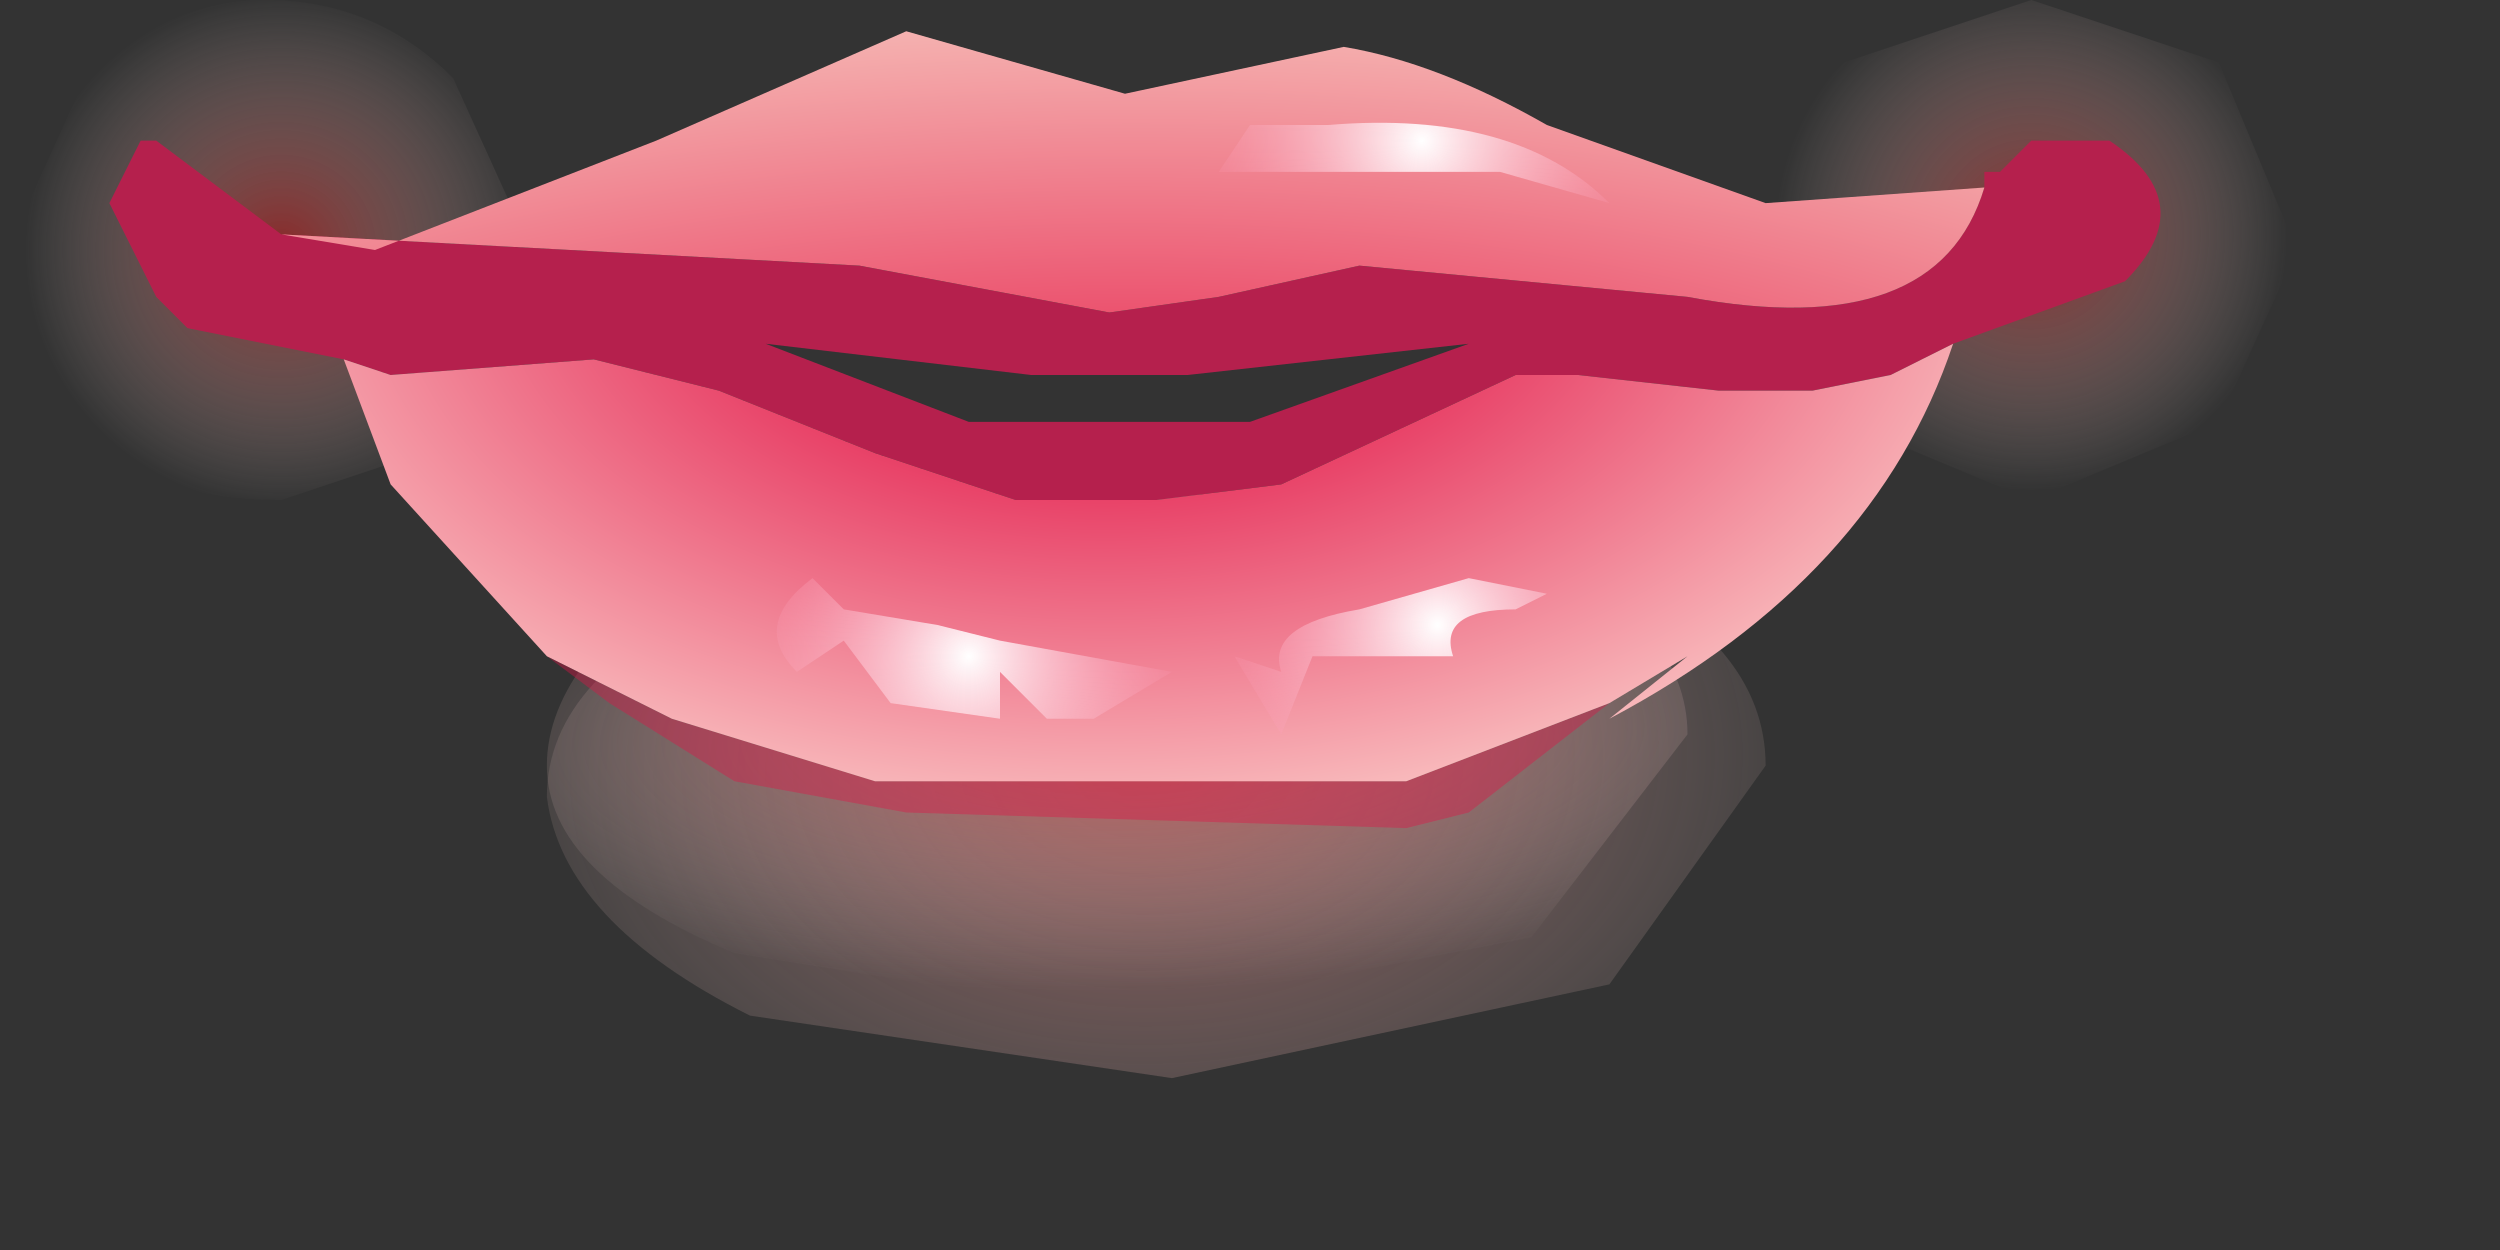 <?xml version="1.0" encoding="utf-8"?>
<svg version="1.1" id="Layer_1"
xmlns="http://www.w3.org/2000/svg"
xmlns:xlink="http://www.w3.org/1999/xlink"
xmlns:author="http://www.sothink.com"
width="8px" height="4px"
xml:space="preserve">
<rect width="100%" height="100%" fill="#333333" stroke="none"/>
<g id="296" transform="matrix(1, 0, 0, 1, 0, 0)">
<radialGradient
id="RadialGradID_2864" gradientUnits="userSpaceOnUse" gradientTransform="matrix(-3.05176e-005, -0.002, -0.003, 7.62939e-005, 3.7, 2.45)" spreadMethod ="pad" cx="0" cy="0" r="819.2" fx="0" fy="0" >
<stop  offset="0.047"  style="stop-color:#DA6969;stop-opacity:0.514" />
<stop  offset="1"  style="stop-color:#FFEFEA;stop-opacity:0" />
</radialGradient>
<path style="fill:url(#RadialGradID_2864) " d="M3.65,1.55L5.1 1.8Q5.65 2.05 5.65 2.45L5.15 3.15L3.75 3.45L2.4 3.25Q1.8 2.95 1.75 2.55Q1.75 2.15 2.35 1.9L3.65 1.55" />
<radialGradient
id="RadialGradID_2865" gradientUnits="userSpaceOnUse" gradientTransform="matrix(0.001, -1.52588e-005, 1.52588e-005, 0.001, 0.9, 0.8)" spreadMethod ="pad" cx="0" cy="0" r="819.2" fx="0" fy="0" >
<stop  offset="0.047"  style="stop-color:#C52929;stop-opacity:0.58" />
<stop  offset="1"  style="stop-color:#FFEFEA;stop-opacity:0" />
</radialGradient>
<path style="fill:url(#RadialGradID_2865) " d="M1.7,0.8L1.5 1.4L0.9 1.6Q0.5 1.6 0.25 1.4L0 0.85L0.25 0.3Q0.5 0 0.85 0Q1.2 0 1.45 0.25L1.7 0.8" />
<radialGradient
id="RadialGradID_2866" gradientUnits="userSpaceOnUse" gradientTransform="matrix(0.001, -1.52588e-005, 1.52588e-005, 0.001, 6.5, 0.75)" spreadMethod ="pad" cx="0" cy="0" r="819.2" fx="0" fy="0" >
<stop  offset="0.047"  style="stop-color:#C52929;stop-opacity:0.58" />
<stop  offset="1"  style="stop-color:#FFEFEA;stop-opacity:0" />
</radialGradient>
<path style="fill:url(#RadialGradID_2866) " d="M6.5,1.6L5.9 1.35L5.65 0.8Q5.65 0.45 5.9 0.2L6.5 0L7.1 0.2L7.35 0.8L7.1 1.35L6.5 1.6" />
<radialGradient
id="RadialGradID_2867" gradientUnits="userSpaceOnUse" gradientTransform="matrix(-3.05176e-005, -0.001, -0.003, 6.10352e-005, 3.6, 2.35)" spreadMethod ="pad" cx="0" cy="0" r="819.2" fx="0" fy="0" >
<stop  offset="0.047"  style="stop-color:#DA6969;stop-opacity:0.514" />
<stop  offset="1"  style="stop-color:#FFEFEA;stop-opacity:0" />
</radialGradient>
<path style="fill:url(#RadialGradID_2867) " d="M3.55,1.5L4.9 1.75Q5.4 2 5.4 2.35L4.9 3L3.6 3.25L2.35 3.05Q1.75 2.8 1.75 2.45Q1.75 2.1 2.3 1.75L3.55 1.5" />
<path style="fill:#E21246;fill-opacity:1" d="M0.5,0.45L0.45 0.45L0.5 0.45" />
<path style="fill:#E21246;fill-opacity:0.38" d="M5.15,2.25L4.7 2.6L4.5 2.65L2.9 2.6L2.35 2.5L1.95 2.25L1.75 2.1L2.15 2.3L2.8 2.5L4.35 2.5L4.45 2.5L4.5 2.5L5.15 2.25" />
<path style="fill:#B5204D;fill-opacity:1" d="M6.05,1.2L5.8 1.25L5.5 1.25L5.05 1.2L4.85 1.2L4.1 1.55L3.7 1.6L3.25 1.6L2.8 1.45L2.3 1.25L1.9 1.15L1.25 1.2L1.1 1.15L0.6 1.05L0.5 0.95L0.4 0.75L0.35 0.65L0.45 0.45L0.5 0.45L0.9 0.75L2.75 0.85L3.55 1L3.9 0.95L4.35 0.85L5.4 0.95Q6.2 1.1 6.35 0.6L6.35 0.55L6.4 0.55L6.5 0.45L6.7 0.45L6.75 0.45Q7.05 0.65 6.8 0.9L6.25 1.1L6.05 1.2M4.7,1.1L3.8 1.2L3.3 1.2L2.45 1.1L3.1 1.35L4 1.35L4.7 1.1" />
<radialGradient
id="RadialGradID_2868" gradientUnits="userSpaceOnUse" gradientTransform="matrix(0.005, -3.05176e-005, 1.52588e-005, 0.003, 3.55, 0.8)" spreadMethod ="pad" cx="0" cy="0" r="819.2" fx="0" fy="0" >
<stop  offset="0"  style="stop-color:#F8678C;stop-opacity:1" />
<stop  offset="0.157"  style="stop-color:#E21246;stop-opacity:1" />
<stop  offset="0.886"  style="stop-color:#FEE6DB;stop-opacity:1" />
<stop  offset="1"  style="stop-color:#FEE6DB;stop-opacity:0.502" />
</radialGradient>
<path style="fill:url(#RadialGradID_2868) " d="M4.5,2.5L4.45 2.5L4.35 2.5L2.8 2.5L2.15 2.3L1.75 2.1L1.25 1.55L1.1 1.15L1.25 1.2L1.9 1.15L2.3 1.25L2.8 1.45L3.25 1.6L3.7 1.6L4.1 1.55L4.85 1.2L5.05 1.2L5.5 1.25L5.8 1.25L6.05 1.2L6.25 1.1Q6 1.85 5.15 2.3L5.4 2.1L5.15 2.25L4.5 2.5" />
<radialGradient
id="RadialGradID_2869" gradientUnits="userSpaceOnUse" gradientTransform="matrix(0.008, -3.05176e-005, 1.52588e-005, 0.003, 3.6, 2)" spreadMethod ="pad" cx="0" cy="0" r="819.2" fx="0" fy="0" >
<stop  offset="0.004"  style="stop-color:#FA96B5;stop-opacity:1" />
<stop  offset="0.329"  style="stop-color:#EA4062;stop-opacity:1" />
<stop  offset="0.761"  style="stop-color:#F4ACAC;stop-opacity:1" />
<stop  offset="1"  style="stop-color:#FEE6DB;stop-opacity:1" />
<stop  offset="1"  style="stop-color:#FEE6DB;stop-opacity:0.502" />
</radialGradient>
<path style="fill:url(#RadialGradID_2869) " d="M6.35,0.6Q6.2 1.1 5.4 0.95L4.35 0.85L3.9 0.95L3.55 1L2.75 0.85L0.9 0.75L1.2 0.8L2.1 0.45L2.9 0.1L3.6 0.3L4.3 0.15Q4.6 0.2 4.95 0.4L5.65 0.65L6.35 0.6" />
<radialGradient
id="RadialGradID_2870" gradientUnits="userSpaceOnUse" gradientTransform="matrix(0.001, 0, -0, 0.001, 4.55, 0.45)" spreadMethod ="pad" cx="0" cy="0" r="819.2" fx="0" fy="0" >
<stop  offset="0"  style="stop-color:#FFFFFF;stop-opacity:1" />
<stop  offset="0.992"  style="stop-color:#FA82A2;stop-opacity:0" />
</radialGradient>
<path style="fill:url(#RadialGradID_2870) " d="M3.9,0.55L4 0.4L4.25 0.4Q4.85 0.35 5.15 0.65L4.8 0.55L3.95 0.55L3.9 0.55" />
<radialGradient
id="RadialGradID_2871" gradientUnits="userSpaceOnUse" gradientTransform="matrix(0.001, -3.05176e-005, 1.52588e-005, 0.001, 3.1, 2.1)" spreadMethod ="pad" cx="0" cy="0" r="819.2" fx="0" fy="0" >
<stop  offset="0"  style="stop-color:#FFFFFF;stop-opacity:1" />
<stop  offset="0.992"  style="stop-color:#FA82A2;stop-opacity:0" />
</radialGradient>
<path style="fill:url(#RadialGradID_2871) " d="M3.2,2.3L2.85 2.25L2.7 2.05L2.55 2.15Q2.4 2 2.6 1.85L2.7 1.95L3 2L3.2 2.05L3.75 2.15L3.5 2.3L3.35 2.3L3.2 2.15L3.2 2.3" />
<radialGradient
id="RadialGradID_2872" gradientUnits="userSpaceOnUse" gradientTransform="matrix(0.001, -1.52588e-005, 1.52588e-005, 0.001, 4.6, 2)" spreadMethod ="pad" cx="0" cy="0" r="819.2" fx="0" fy="0" >
<stop  offset="0"  style="stop-color:#FFFFFF;stop-opacity:1" />
<stop  offset="0.992"  style="stop-color:#FA82A2;stop-opacity:0" />
</radialGradient>
<path style="fill:url(#RadialGradID_2872) " d="M4.85,1.95Q4.6 1.95 4.65 2.1L4.2 2.1L4.1 2.35L3.95 2.1L4.1 2.15Q4.05 2 4.35 1.95L4.7 1.85L4.95 1.9L4.85 1.95" />
</g>
</svg>
